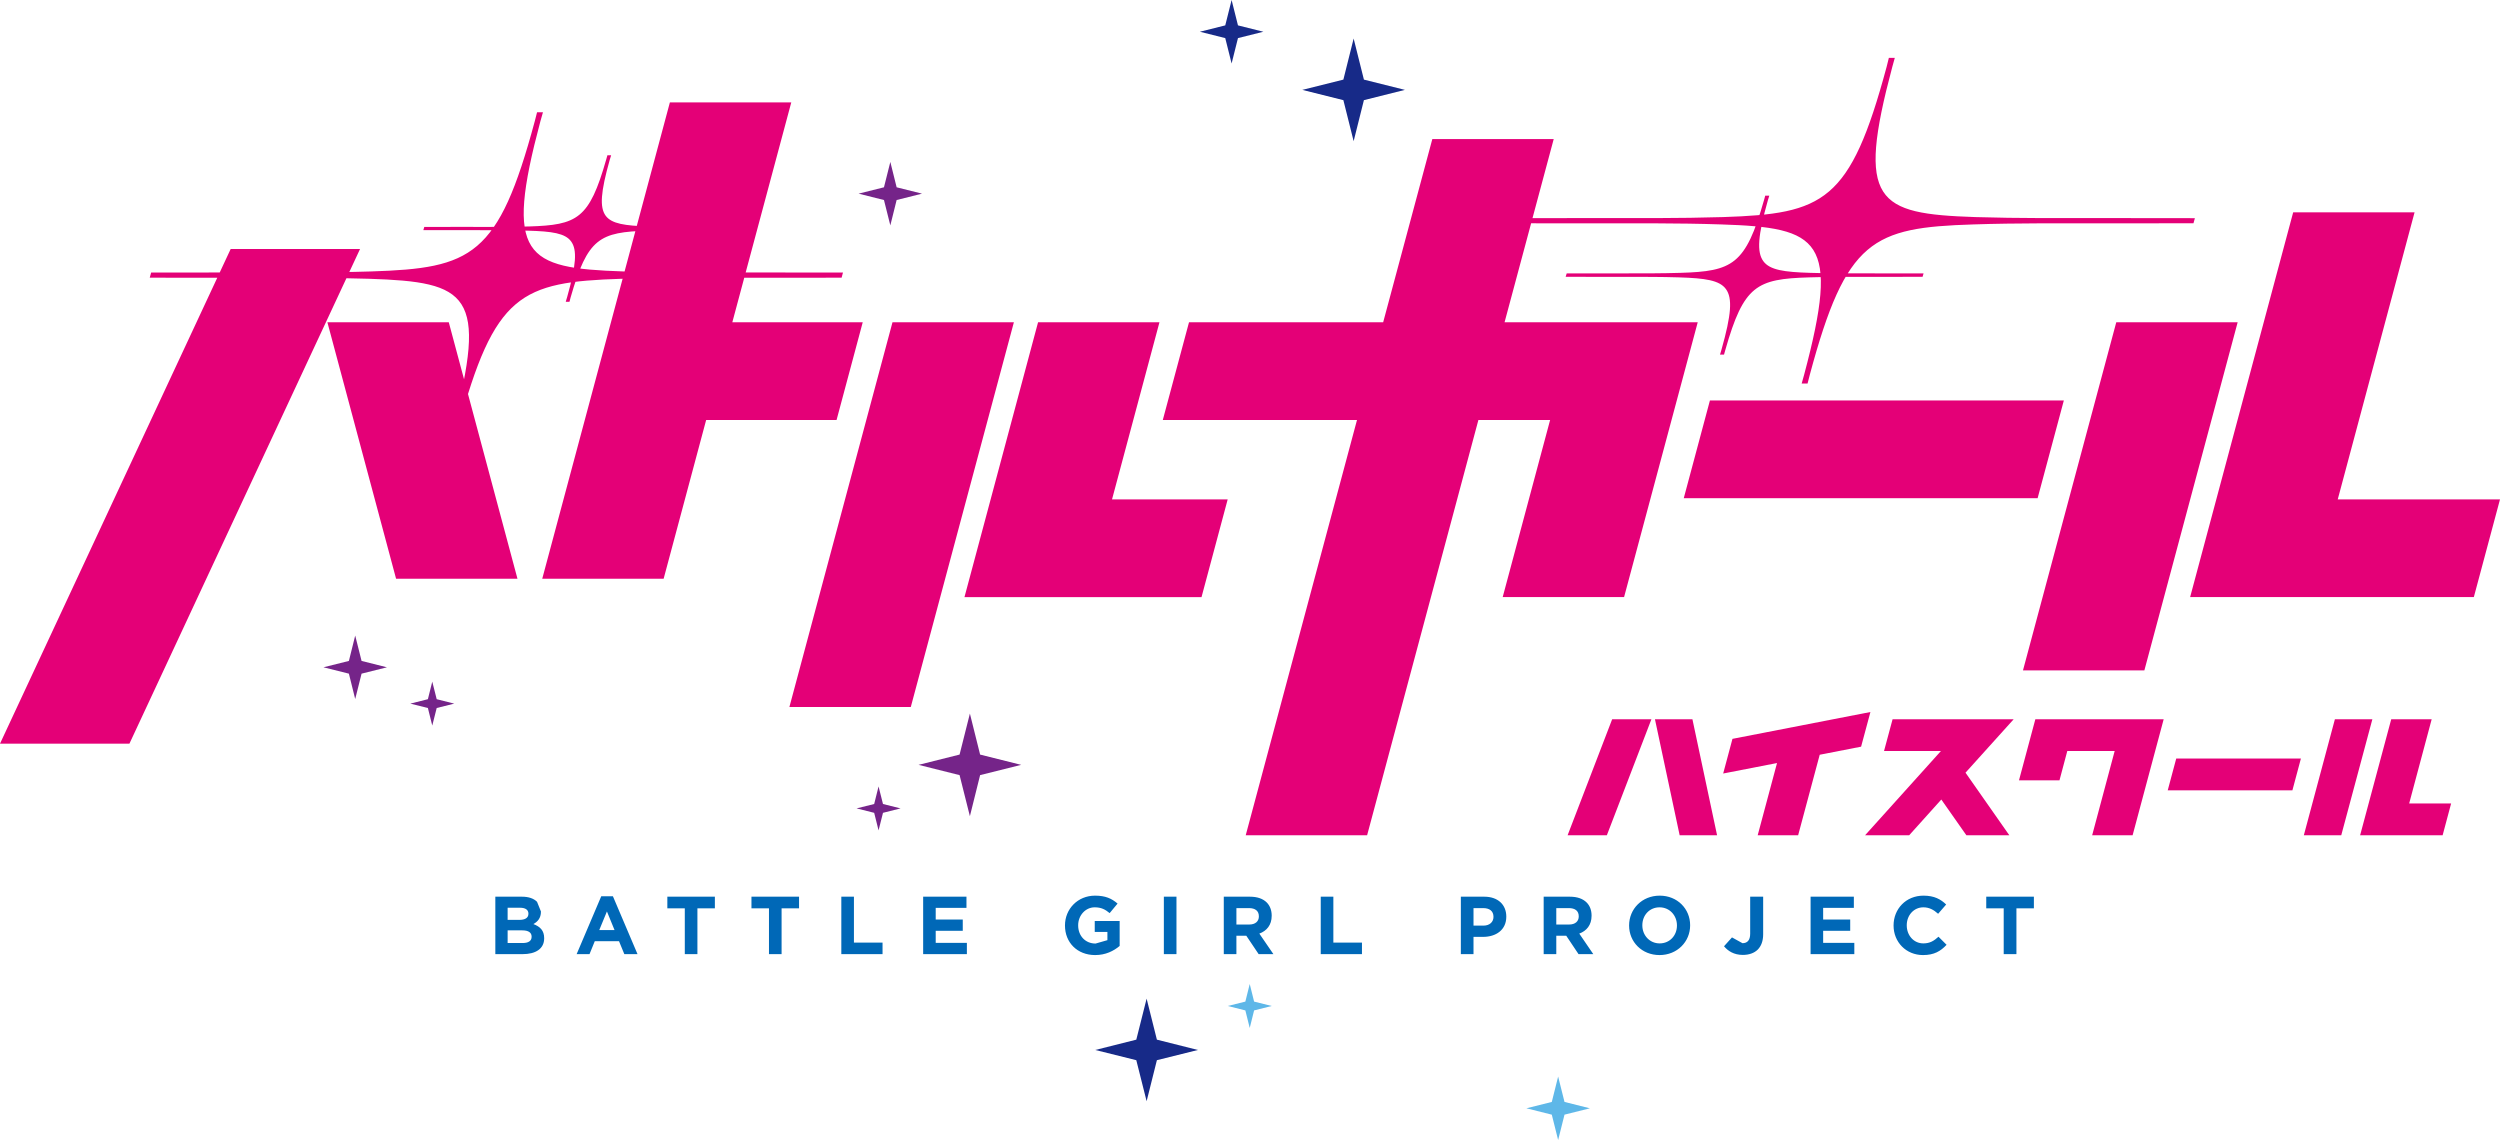 <?xml version="1.0" encoding="utf-8"?>
<!-- Generator: Adobe Illustrator 27.0.1, SVG Export Plug-In . SVG Version: 6.00 Build 0)  -->
<svg version="1.1" id="레이어_1" xmlns="http://www.w3.org/2000/svg" xmlns:xlink="http://www.w3.org/1999/xlink" x="0px"
	 y="0px" viewBox="0 0 720 328.331" enable-background="new 0 0 720 328.331" xml:space="preserve">
<path fill="#E40077" d="M586.836,143.473H484.924l7.535-28.146h101.927L586.836,143.473z M240.931,120.956l7.536-28.146h-37.558
	l16.977-63.318h-34.961l-36.762,137.188h34.961l12.249-45.724H240.931z M66.439,71.704L0,214.176h37.273l66.425-142.472H66.439z
	 M257.038,92.81l-29.693,110.813h34.962L291.999,92.81H257.038z M333.925,92.81h-34.961l-21.197,79.155h68.272l7.536-28.146h-33.311
	L333.925,92.81z M94.286,92.81l19.785,73.87h34.961l-19.785-73.87H94.286z M488.946,92.81h-0.84h-54.791l14.156-52.765h-34.961
	L398.354,92.81h-55.917l-7.551,28.146h55.932l-32.049,119.595h34.962l32.049-119.595h20.655l-13.66,51.008h34.961L488.946,92.81z
	 M609.487,92.81l-26.87,100.26h34.961l26.87-100.26H609.487z M673.27,143.819l22.127-82.667h-34.962l-29.677,110.813h81.706
	L720,143.819H673.27z M242.777,78.489c0,0-11.484,0-26.975-0.015c-10.913-0.015-23.778,0.105-36.267-0.3
	c-28.491-0.931-34.3-4.293-23.898-43.262l0.736-2.582h-1.696l-0.661,2.582c-10.478,38.969-18.089,42.331-47.091,43.262
	c-12.684,0.405-25.489,0.285-36.418,0.3c-15.506,0.015-26.975,0.015-26.975,0.015l-0.405,1.486c0,0,11.484,0,26.975,0.015
	c10.929,0,23.778-0.105,36.267,0.3c28.506,0.931,34.3,4.293,23.898,43.248l-0.736,2.597h1.697l0.661-2.597
	c10.478-38.954,18.088-42.317,47.075-43.248c12.714-0.405,25.504-0.3,36.432-0.3c15.506-0.015,26.99-0.015,26.99-0.015
	L242.777,78.489z M632.124,62.833c0,0-11.484-0.015-26.99-0.03c-10.929,0-23.779,0.105-36.253-0.285
	c-28.506-0.946-34.3-4.293-23.898-43.262l0.72-2.597h-1.711l-0.646,2.597c-10.478,38.969-18.089,42.317-47.075,43.262
	c-12.7,0.39-25.505,0.285-36.432,0.285c-15.491,0.015-26.991,0.03-26.991,0.03l-0.39,1.471c0,0,11.469,0.015,26.991,0.015
	c10.913,0.015,23.778-0.105,36.252,0.315c28.492,0.916,34.301,4.293,23.899,43.248l-0.721,2.582h1.697l0.66-2.582
	c10.463-38.954,18.074-42.332,47.076-43.248c12.684-0.42,25.504-0.3,36.417-0.315c15.507,0,26.991-0.015,26.991-0.015
	L632.124,62.833z M204.033,65.339l-2.927,0.015c-4.413,0-9.427,0-14.276-0.135c-6.86-0.21-10.658-0.75-12.399-3.092
	c-1.771-2.447-1.441-6.8,1.171-16.092l0.27-0.871l0.135-0.45h-1.08l-0.075,0.301l-0.27,0.946
	c-4.879,17.128-8.331,18.824-22.202,19.259c-4.939,0.135-9.937,0.135-14.366,0.135l-2.927-0.015l-12.894,0.015l-0.27,0.931h12.985
	h2.912c4.429,0,9.443-0.015,14.276,0.15c6.875,0.195,10.674,0.735,12.384,3.092c1.787,2.432,1.471,6.785-1.155,16.077l-0.286,0.946
	l-0.104,0.375h1.066l0.105-0.375l0.224-0.871c4.909-17.128,8.332-18.839,22.232-19.244c4.924-0.165,9.937-0.15,14.366-0.15h2.912
	h6.755l0.255-0.931L204.033,65.339z M539.925,78.729h-3.183c-4.788,0-10.222,0.015-15.461-0.15
	c-7.446-0.225-11.574-0.811-13.435-3.347c-1.937-2.642-1.576-7.371,1.276-17.458l0.315-1.021l0.12-0.405h-1.187l-0.075,0.345
	l-0.285,1.021c-5.298,18.569-9.037,20.416-24.078,20.866c-5.344,0.165-10.778,0.15-15.566,0.15h-3.182h-13.976l-0.301,0.991
	l14.081,0.015h3.182c4.788,0,10.208-0.015,15.462,0.15c7.445,0.24,11.574,0.81,13.434,3.363c1.921,2.642,1.577,7.355-1.275,17.428
	l-0.301,1.036l-0.136,0.405h1.171l0.091-0.345l0.285-1.006c5.284-18.584,9.022-20.43,24.078-20.881
	c5.344-0.165,10.778-0.15,15.552-0.15h3.182l13.991-0.015l0.285-0.991H539.925z"/>
<path fill="#E40077" d="M535.996,215.042l-11.919,2.327l-6.215,23.192h-11.649l5.57-20.805l-15.507,3.017l2.672-9.983l39.735-7.731
	L535.996,215.042z M624.307,227.607h35.907l2.446-9.142h-35.906L624.307,227.607z M693.839,231.405l6.485-24.259h-11.649
	l-8.962,33.415h23.763l2.447-9.157H693.839z M476.626,207.147l7.115,33.415h10.778l-7.101-33.415H476.626z M451.468,240.562h11.303
	l12.834-33.415h-11.303L451.468,240.562z M545.063,207.147l-2.462,9.142h16.392l-21.856,24.273h12.7l9.262-10.298l7.221,10.298
	h12.369l-12.625-18.028l13.871-15.387H545.063z M586.179,207.147l-4.714,17.594h11.663l2.252-8.452h13.645l-6.485,24.273h11.649
	l8.947-33.415H586.179z M672.448,207.147l-8.947,33.415h10.342h0.435l8.962-33.415H672.448z"/>
<path fill="#0068B7" d="M306.713,266.564v-0.045c0-4.713,3.648-8.572,8.662-8.572c2.972,0,4.773,0.811,6.485,2.282l-2.282,2.747
	c-1.275-1.05-2.401-1.666-4.323-1.666c-2.642,0-4.743,2.342-4.743,5.149v0.06c0,3.017,2.072,5.224,5.014,5.224l3.407-0.976v-2.372
	h-3.647v-3.138h7.175v7.175c-1.711,1.441-4.038,2.627-7.055,2.627C310.241,275.06,306.713,271.443,306.713,266.564 M335.19,258.247
	h3.633v16.543h-3.633V258.247z M352.452,258.247h7.551c2.101,0,3.737,0.585,4.818,1.667c0.915,0.93,1.426,2.221,1.426,3.783v0.045
	c0,2.672-1.441,4.353-3.558,5.134l4.053,5.915h-4.249l-3.558-5.299h-2.852v5.299h-3.633V258.247z M359.778,266.264
	c1.771,0,2.777-0.931,2.777-2.327v-0.045c0-1.576-1.081-2.357-2.852-2.357h-3.618v4.729H359.778z M380.374,258.247h3.633v13.225
	h8.24v3.318h-11.873V258.247z M420.724,258.247h6.755c3.948,0,6.335,2.327,6.335,5.719v0.045c0,3.828-2.988,5.81-6.696,5.81h-2.747
	v4.969h-3.647V258.247z M427.239,266.579c1.816,0,2.882-1.096,2.882-2.492v-0.06c0-1.636-1.126-2.492-2.957-2.492h-2.793v5.044
	H427.239z M444.577,258.247h7.551c2.116,0,3.738,0.585,4.818,1.667c0.931,0.93,1.427,2.221,1.427,3.783v0.045
	c0,2.672-1.441,4.353-3.543,5.134l4.039,5.915h-4.249l-3.543-5.299h-2.867v5.299h-3.633V258.247z M451.902,266.264
	c1.772,0,2.777-0.931,2.777-2.327v-0.045c0-1.576-1.08-2.357-2.852-2.357h-3.617v4.729H451.902z M469.18,266.564v-0.045
	c0-4.713,3.708-8.572,8.812-8.572c5.103,0,8.766,3.813,8.766,8.512v0.06c0,4.683-3.708,8.541-8.811,8.541
	C472.843,275.06,469.18,271.248,469.18,266.564 M482.961,266.564v-0.045c0-2.852-2.086-5.209-5.014-5.209
	c-2.927,0-4.954,2.312-4.954,5.149v0.06c0,2.822,2.072,5.179,4.999,5.179S482.961,269.386,482.961,266.564 M496.516,272.523
	l2.296-2.552l3.018,1.667c1.381,0,2.221-0.826,2.221-2.747v-10.643h3.738v10.823c0,1.952-0.571,3.408-1.561,4.413
	c-1.021,1.006-2.507,1.531-4.293,1.531C499.353,275.015,497.641,273.874,496.516,272.523 M521.449,258.247h12.46v3.228h-8.841v3.347
	h7.791v3.242h-7.791v3.483h8.977v3.242h-12.595V258.247z M545.347,266.564v-0.045c0-4.713,3.542-8.572,8.616-8.572
	c3.122,0,4.984,1.051,6.53,2.552l-2.312,2.672c-1.275-1.156-2.582-1.861-4.248-1.861c-2.777,0-4.788,2.312-4.788,5.149v0.06
	c0,2.822,1.966,5.179,4.788,5.179c1.892,0,3.063-0.751,4.354-1.922l2.326,2.327c-1.711,1.832-3.587,2.958-6.785,2.958
	C548.95,275.06,545.347,271.308,545.347,266.564 M577.066,261.595h-5.028v-3.348h13.72v3.348h-5.029v13.195h-3.663V261.595z
	 M142.656,258.247h7.685c1.892,0,3.378,0.511,4.324,1.471l1.126,2.792v0.045c0,1.876-0.976,2.912-2.177,3.573
	c1.921,0.735,3.107,1.831,3.107,4.068v0.045c0,3.017-2.462,4.549-6.199,4.549h-7.866V258.247z M152.187,263.126
	c0-1.081-0.855-1.696-2.387-1.696h-3.603v3.498h3.363c1.591,0,2.627-0.525,2.627-1.756V263.126z M150.416,267.945h-4.218v3.647
	h4.324c1.621,0,2.582-0.57,2.582-1.786v-0.06C153.103,268.636,152.278,267.945,150.416,267.945 M173.158,258.127h3.363l7.085,16.663
	h-3.798l-1.531-3.723h-6.981l-1.515,3.723h-3.708L173.158,258.127z M176.986,267.855l-2.192-5.359l-2.207,5.359H176.986z
	 M197.221,261.595h-5.028v-3.348h13.69v3.348h-5.029v13.195h-3.633V261.595z M221.465,261.595h-5.044v-3.348h13.705v3.348h-5.028
	v13.195h-3.633V261.595z M242.3,258.247h3.633v13.225h8.24v3.318H242.3V258.247z M265.868,258.247h12.474v3.228h-8.857v3.347h7.791
	v3.242h-7.791v3.483h8.977v3.242h-12.594V258.247z"/>
<polygon fill="#752489" points="104.131,194.012 111.441,192.181 104.131,190.349 102.299,183.039 100.482,190.349 93.157,192.181 
	100.482,194.012 102.299,201.323 "/>
<polygon fill="#752489" points="125.768,203.905 130.826,202.645 125.768,201.369 124.492,196.31 123.231,201.369 118.172,202.645 
	123.231,203.905 124.492,208.964 "/>
<polygon fill="#5EB7E8" points="361.184,290.998 366.257,289.722 361.184,288.461 359.922,283.387 358.661,288.461 353.587,289.722 
	358.661,290.998 359.922,296.056 "/>
<polygon fill="#752489" points="258.231,57.604 265.541,55.773 258.231,53.942 256.414,46.631 254.582,53.942 247.272,55.773 
	254.582,57.604 256.414,64.915 "/>
<polygon fill="#5EB7E8" points="450.577,321.02 457.887,319.189 450.577,317.358 448.745,310.047 446.914,317.358 439.603,319.189 
	446.914,321.02 448.745,328.331 "/>
<polygon fill="#752489" points="253.026,226.496 251.764,231.555 246.69,232.816 251.764,234.092 253.026,239.151 254.301,234.092 
	259.36,232.816 254.301,231.555 "/>
<polygon fill="#752489" points="282.272,217.319 279.329,205.506 276.357,217.319 264.543,220.277 276.357,223.234 279.329,235.063 
	282.272,223.234 294.1,220.277 "/>
<polygon fill="#172A88" points="356.536,10.973 363.846,9.142 356.536,7.31 354.704,0 352.873,7.31 345.562,9.142 352.873,10.973 
	354.704,18.284 "/>
<polygon fill="#172A88" points="392.805,28.842 404.619,25.885 392.805,22.928 389.848,11.099 386.89,22.928 375.062,25.885 
	386.89,28.842 389.848,40.657 "/>
<polygon fill="#172A88" points="333.184,305.335 344.998,302.393 333.184,299.421 330.227,287.607 327.254,299.421 315.441,302.393 
	327.254,305.335 330.227,317.149 "/>
</svg>
